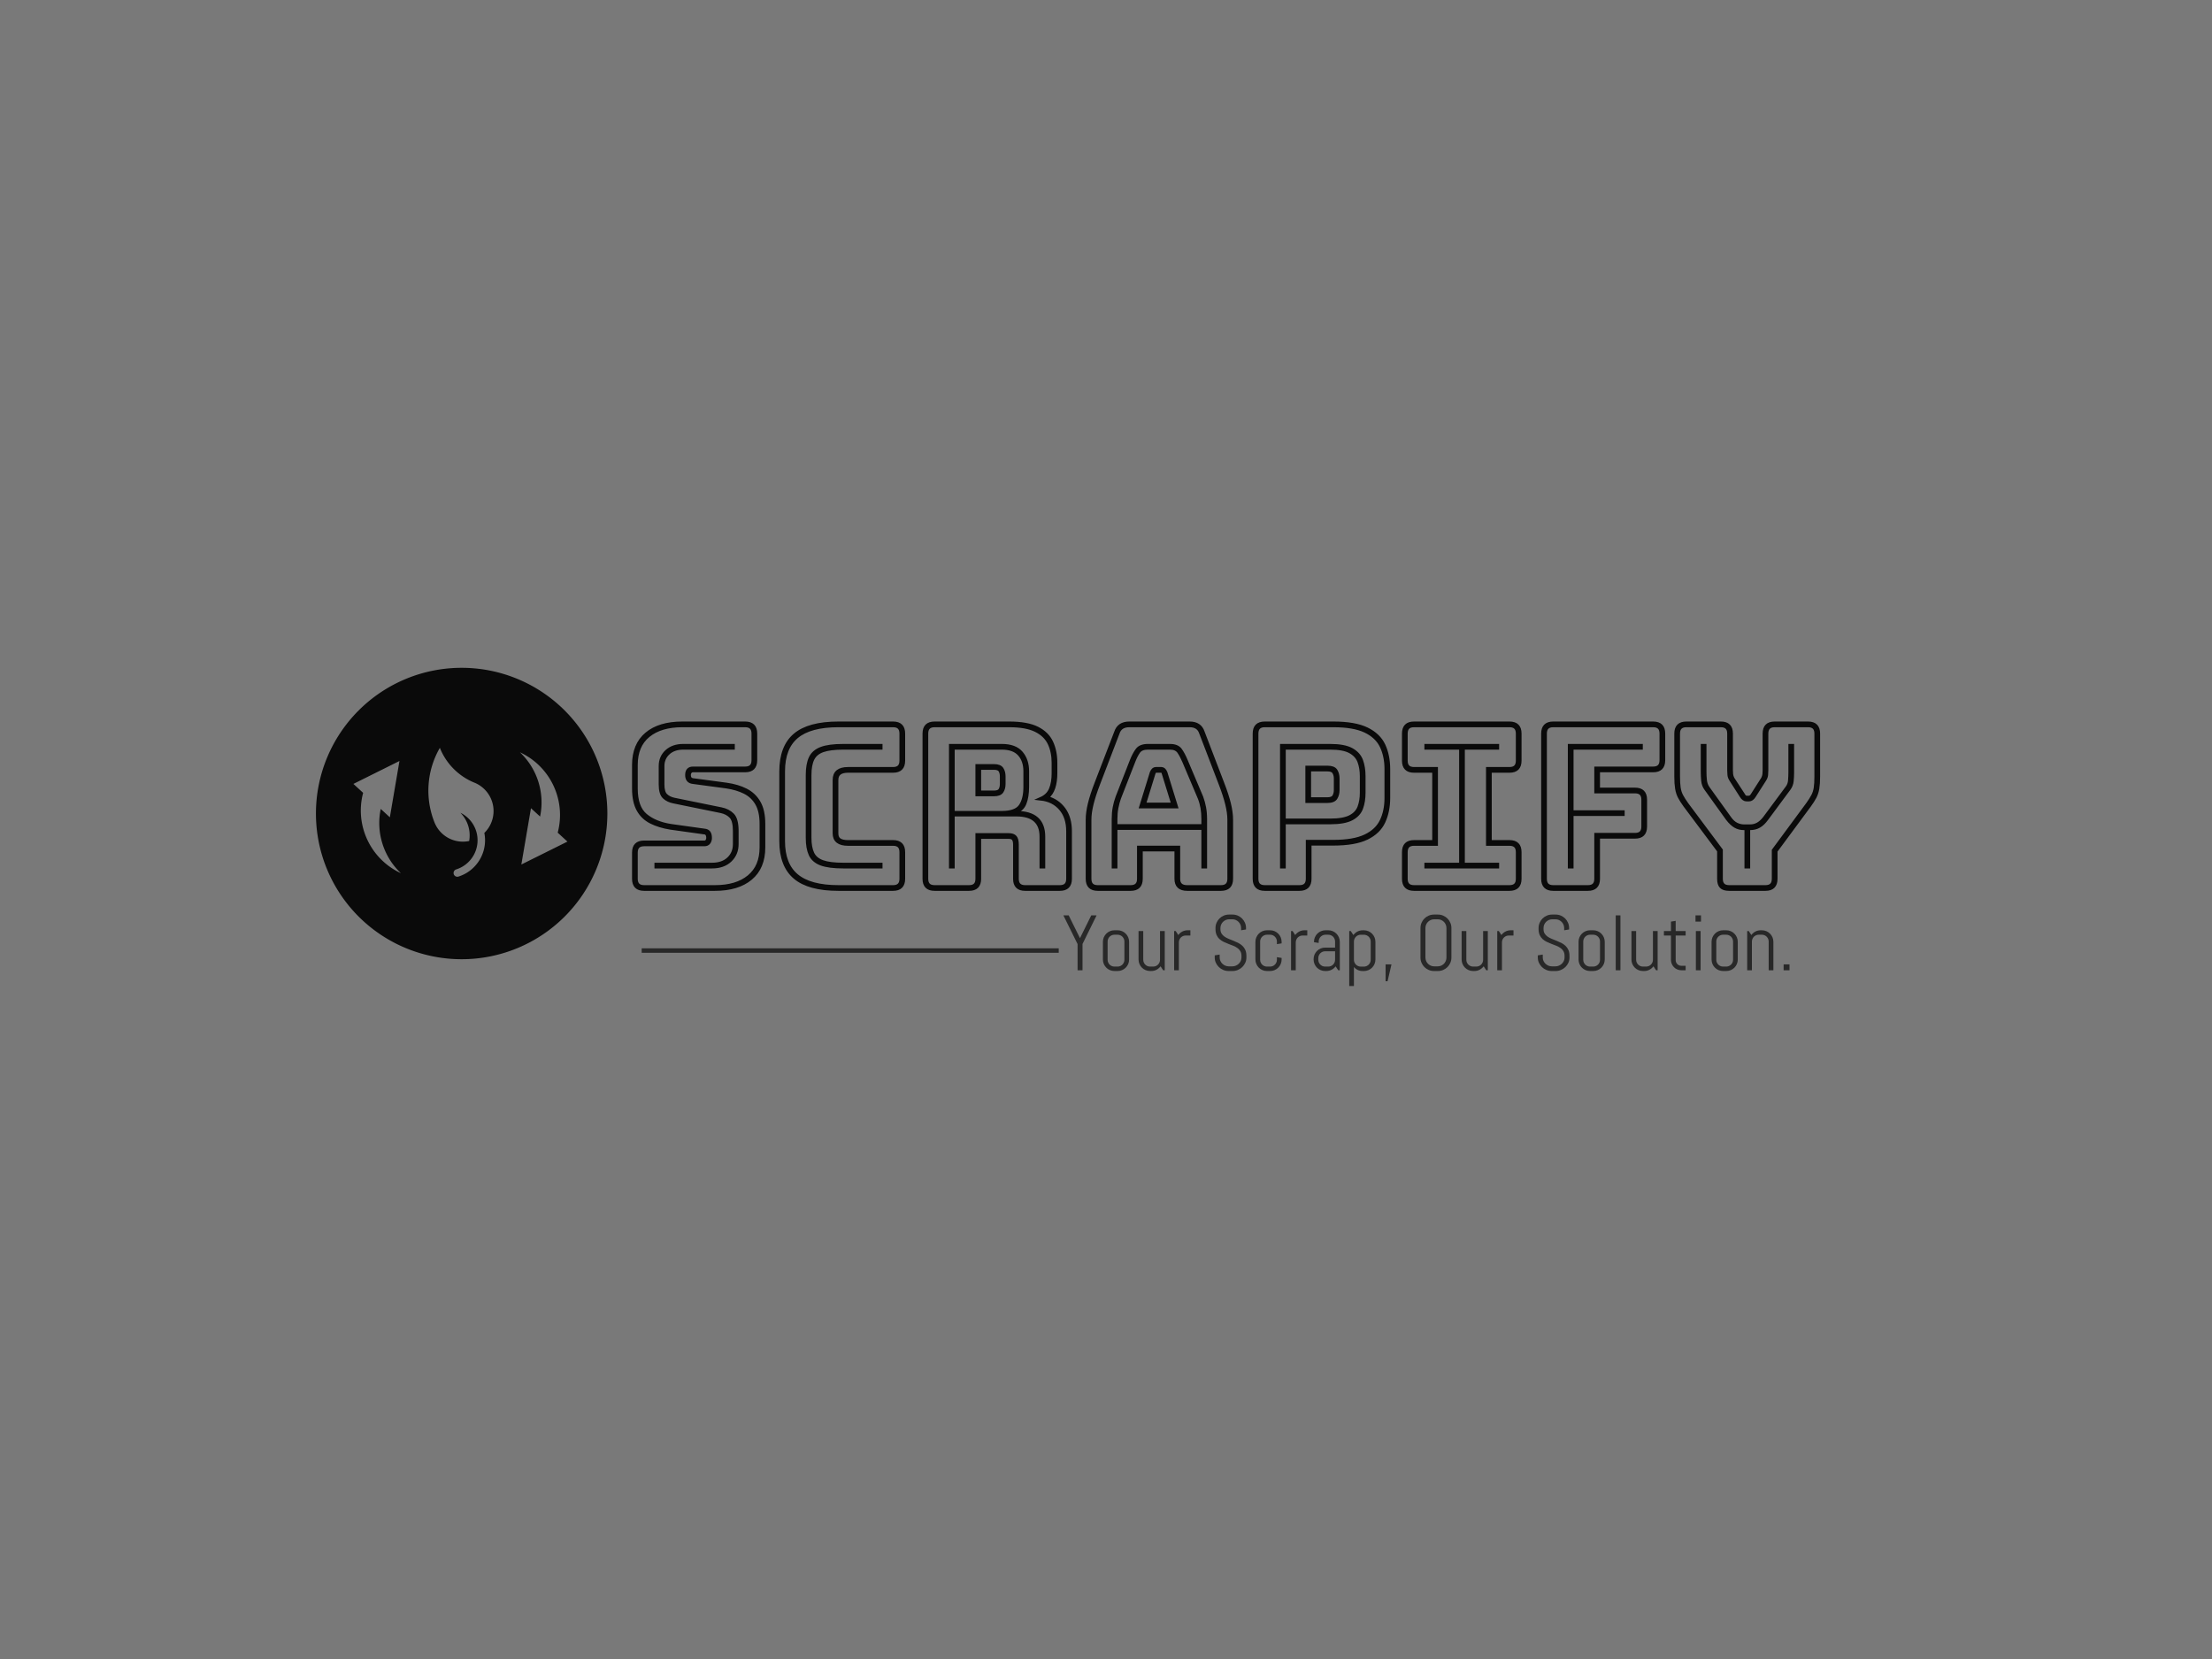 <svg xmlns="http://www.w3.org/2000/svg" xml:space="preserve" width="2000" height="1500" viewBox="0 0 2000 1500" data-version="1" data-id="lg_frkCHgkHDDUM6RRQSE" x="0" y="0"><rect width="2000" height="1500" id="background" stroke="transparent" fill="#797979"></rect><g id="outer-wrapper" data-padding="20" transform="matrix(2.085,0,0,2.085,-1085.265,-813.949)"><g id="inner-wrapper" transform="matrix(0.972,0,0,0.972,10,2.022)"><path fill="#0a0a0a" d="M731.179 697.484A65.007 65.007 0 1 0 731.179 827.498A65.007 65.007 0 1 0 731.179 697.484 "></path><rect width="575" height="113" x="323.079" y="305.941" fill="none" rx="0" ry="0" transform="translate(480.52 401.1)"></rect><path fill="#0a0a0a" stroke="#0a0a0a" stroke-width="1.545" d="M844.169 796.221H812.569Q807.969 796.221 807.969 791.621V779.921Q807.969 775.321 812.569 775.321H839.469Q840.269 775.321 840.669 774.721T841.069 773.421Q841.069 771.121 839.369 771.021L824.369 768.921Q819.369 768.121 815.669 766.271T809.969 760.821T807.969 751.321V740.821Q807.969 731.821 813.669 727.021T829.669 722.221H857.669Q862.269 722.221 862.269 726.821V738.721Q862.269 743.321 857.669 743.321H834.369Q833.569 743.321 833.119 743.921T832.669 745.321Q832.669 747.321 834.469 747.521L849.369 749.521Q854.369 750.221 858.069 752.121T863.819 757.621T865.869 767.121V777.621Q865.869 786.621 860.119 791.421T844.169 796.221ZM812.569 795.221H844.169Q853.869 795.221 859.369 790.671T864.869 777.621V767.121Q864.869 761.521 862.919 758.121T857.469 752.971T849.269 750.521L834.369 748.521Q831.669 748.221 831.669 745.321Q831.669 742.321 834.369 742.321H857.669Q861.269 742.321 861.269 738.721V726.821Q861.269 723.221 857.669 723.221H829.669Q819.969 723.221 814.469 727.721T808.969 740.821V751.321Q808.969 759.721 813.219 763.271T824.469 767.921L839.469 770.021Q840.769 770.121 841.419 770.921T842.069 773.421Q842.069 774.621 841.419 775.471T839.469 776.321H812.569Q808.969 776.321 808.969 779.921V791.621Q808.969 795.221 812.569 795.221ZM852.269 732.221V733.221H830.069Q825.869 733.221 823.369 735.521T820.869 741.321V749.521Q820.869 753.021 822.269 754.371T825.969 756.221L847.069 760.521Q850.069 761.121 852.019 763.071T853.969 770.321V776.121Q853.969 780.521 850.969 783.371T842.869 786.221H817.969V785.221H842.869Q847.569 785.221 850.269 782.671T852.969 776.121V770.321Q852.969 765.621 851.319 763.871T846.869 761.521L825.769 757.221Q823.169 756.721 821.519 755.171T819.869 749.521V741.321Q819.869 737.321 822.669 734.771T830.069 732.221ZM923.669 796.221H899.269Q886.069 796.221 879.869 790.971T873.669 774.821V743.721Q873.669 732.721 879.869 727.471T899.269 722.221H923.669Q928.269 722.221 928.269 726.821V738.921Q928.269 743.521 923.669 743.521H903.569Q898.469 743.521 898.469 747.521V771.321Q898.469 773.421 899.769 774.271T903.569 775.121H923.669Q928.269 775.121 928.269 779.721V791.621Q928.269 796.221 923.669 796.221ZM899.269 795.221H923.669Q927.269 795.221 927.269 791.621V779.721Q927.269 776.121 923.669 776.121H903.569Q897.469 776.121 897.469 771.321V747.521Q897.469 742.521 903.569 742.521H923.669Q927.269 742.521 927.269 738.921V726.821Q927.269 723.221 923.669 723.221H899.269Q886.669 723.221 880.669 728.221T874.669 743.721V774.821Q874.669 785.221 880.669 790.221T899.269 795.221ZM918.169 785.221V786.221H901.469Q894.969 786.221 891.519 784.921T886.769 780.771T885.469 773.321V745.321Q885.469 740.521 886.819 737.671T891.619 733.521T901.469 732.221H918.169V733.221H901.469Q895.569 733.221 892.319 734.371T887.769 738.171T886.469 745.321V773.321Q886.469 777.621 887.719 780.271T892.219 784.071T901.469 785.221ZM957.569 796.221H942.169Q937.569 796.221 937.569 791.621V726.821Q937.569 722.221 942.169 722.221H975.469Q983.469 722.221 987.969 724.471T994.319 730.721T996.169 739.921V744.521Q996.169 748.221 995.269 750.971T992.269 755.421Q997.069 756.721 999.869 760.571T1002.669 770.421V791.621Q1002.669 796.221 998.069 796.221H982.569Q977.969 796.221 977.969 791.621V776.321Q977.969 774.621 977.369 773.821T975.169 773.021H962.169V791.621Q962.169 796.221 957.569 796.221ZM942.169 795.221H957.569Q961.169 795.221 961.169 791.621V772.021H975.169Q977.269 772.021 978.119 773.021T978.969 776.321V791.621Q978.969 795.221 982.569 795.221H998.069Q1001.669 795.221 1001.669 791.621V770.421Q1001.669 764.121 998.369 760.321T989.569 755.921Q992.769 754.521 993.969 751.621T995.169 744.521V739.921Q995.169 734.921 993.369 731.171T987.269 725.321T975.469 723.221H942.169Q938.569 723.221 938.569 726.821V791.621Q938.569 795.221 942.169 795.221ZM990.769 786.221H989.769V772.821Q989.769 763.021 978.669 763.021H950.369V786.221H949.369V732.221H972.169Q978.069 732.221 980.819 735.421T983.569 743.621V750.521Q983.569 755.021 982.369 758.021T977.569 762.121H978.669Q990.769 762.121 990.769 772.821ZM950.369 733.221V762.121H972.169Q978.369 762.121 980.469 759.121T982.569 750.621V743.621Q982.569 738.921 980.019 736.071T972.169 733.221ZM961.169 754.021V741.221H968.669Q971.269 741.221 972.169 742.571T973.069 745.921V749.321Q973.069 751.321 972.169 752.671T968.669 754.021ZM968.669 742.221H962.169V753.021H968.669Q970.769 753.021 971.419 751.971T972.069 749.321V745.921Q972.069 744.321 971.419 743.271T968.669 742.221ZM1034.269 778.621V791.621Q1034.269 796.221 1029.669 796.221H1014.969Q1010.369 796.221 1010.369 791.621V765.221Q1010.369 762.121 1011.319 758.171T1014.369 748.821L1023.069 726.221Q1024.369 722.221 1029.069 722.221H1055.969Q1060.569 722.221 1061.869 726.121L1070.569 748.821Q1072.669 754.221 1073.619 758.171T1074.569 765.221V791.621Q1074.569 796.221 1069.969 796.221H1054.869Q1049.969 796.221 1049.969 791.621V778.621ZM1033.269 791.621V777.621H1050.969V791.621Q1050.969 795.221 1054.869 795.221H1069.969Q1073.569 795.221 1073.569 791.621V765.221Q1073.569 762.221 1072.619 758.321T1069.669 749.221L1060.969 726.521Q1059.869 723.221 1055.969 723.221H1029.069Q1025.069 723.221 1023.969 726.521L1015.269 749.221Q1013.269 754.421 1012.319 758.321T1011.369 765.221V791.621Q1011.369 795.221 1014.969 795.221H1029.669Q1033.269 795.221 1033.269 791.621ZM1062.969 764.921V786.221H1061.969V769.021H1022.969V786.221H1021.969V764.921Q1021.969 762.121 1022.419 759.771T1023.669 755.221L1030.069 738.821Q1031.169 736.021 1032.569 734.121T1037.369 732.221H1047.169Q1050.469 732.221 1051.819 734.121T1054.369 738.921L1061.269 755.221Q1062.069 757.421 1062.519 759.771T1062.969 764.921ZM1022.969 764.921V768.021H1061.969V764.921Q1061.969 762.221 1061.569 759.921T1060.369 755.621L1053.469 739.321Q1052.369 736.721 1051.169 734.971T1047.169 733.221H1037.369Q1034.369 733.221 1033.169 734.921T1030.969 739.221L1024.569 755.621Q1023.869 757.621 1023.419 759.921T1022.969 764.921ZM1034.269 759.421L1038.969 744.221Q1039.669 742.521 1040.869 742.521H1043.369Q1044.569 742.521 1045.269 744.221L1049.969 759.421ZM1039.969 744.521L1035.669 758.421H1048.569L1044.269 744.521Q1044.169 744.121 1043.969 743.821T1043.369 743.521H1040.869Q1040.469 743.521 1040.269 743.871T1039.969 744.521ZM1104.969 796.221H1089.469Q1084.869 796.221 1084.869 791.621V726.821Q1084.869 722.221 1089.469 722.221H1120.069Q1129.669 722.221 1135.019 724.821T1142.519 732.021T1144.669 742.721V755.521Q1144.669 761.521 1142.519 766.171T1135.019 773.421T1120.069 776.021H1109.569V791.621Q1109.569 796.221 1104.969 796.221ZM1089.469 795.221H1104.969Q1108.569 795.221 1108.569 791.621V775.021H1120.069Q1129.169 775.021 1134.319 772.571T1141.569 765.721T1143.669 755.521V742.721Q1143.669 736.921 1141.569 732.521T1134.319 725.671T1120.069 723.221H1089.469Q1085.869 723.221 1085.869 726.821V791.621Q1085.869 795.221 1089.469 795.221ZM1118.669 766.521H1098.069V786.221H1097.069V732.221H1118.669Q1124.969 732.221 1128.219 734.021T1132.569 738.871T1133.669 745.821V753.221Q1133.669 757.121 1132.569 760.121T1128.219 764.821T1118.669 766.521ZM1098.069 765.521H1118.669Q1124.569 765.521 1127.569 763.971T1131.619 759.621T1132.669 753.221V745.821Q1132.669 742.221 1131.619 739.371T1127.569 734.871T1118.669 733.221H1098.069ZM1108.369 757.021V741.921H1117.369Q1120.269 741.921 1121.169 743.371T1122.069 746.821V752.121Q1122.069 754.021 1121.169 755.521T1117.369 757.021ZM1117.369 742.921H1109.369V756.021H1117.369Q1119.669 756.021 1120.369 754.821T1121.069 752.121V746.821Q1121.069 745.321 1120.369 744.121T1117.369 742.921ZM1198.669 796.221H1156.069Q1151.469 796.221 1151.469 791.621V779.721Q1151.469 775.121 1156.069 775.121H1164.969V743.521H1156.069Q1151.469 743.521 1151.469 738.921V726.821Q1151.469 722.221 1156.069 722.221H1198.669Q1203.269 722.221 1203.269 726.821V738.921Q1203.269 743.521 1198.669 743.521H1189.969V775.121H1198.669Q1203.269 775.121 1203.269 779.721V791.621Q1203.269 796.221 1198.669 796.221ZM1156.069 795.221H1198.669Q1202.269 795.221 1202.269 791.621V779.721Q1202.269 776.121 1198.669 776.121H1188.969V742.521H1198.669Q1202.269 742.521 1202.269 738.921V726.821Q1202.269 723.221 1198.669 723.221H1156.069Q1152.469 723.221 1152.469 726.821V738.921Q1152.469 742.521 1156.069 742.521H1165.969V776.121H1156.069Q1152.469 776.121 1152.469 779.721V791.621Q1152.469 795.221 1156.069 795.221ZM1161.469 733.221V732.221H1193.269V733.221H1177.969V785.221H1193.269V786.221H1161.469V785.221H1176.969V733.221ZM1233.669 796.221H1218.169Q1213.569 796.221 1213.569 791.621V726.821Q1213.569 722.221 1218.169 722.221H1262.769Q1267.369 722.221 1267.369 726.821V738.721Q1267.369 743.321 1262.769 743.321H1238.269V751.721H1254.669Q1259.269 751.721 1259.269 756.321V768.321Q1259.269 772.921 1254.669 772.921H1238.269V791.621Q1238.269 796.221 1233.669 796.221ZM1218.169 795.221H1233.669Q1237.269 795.221 1237.269 791.621V771.921H1254.669Q1258.269 771.921 1258.269 768.321V756.321Q1258.269 752.721 1254.669 752.721H1237.269V742.321H1262.769Q1266.369 742.321 1266.369 738.721V726.821Q1266.369 723.221 1262.769 723.221H1218.169Q1214.569 723.221 1214.569 726.821V791.621Q1214.569 795.221 1218.169 795.221ZM1226.469 786.221H1225.469V732.221H1257.369V733.221H1226.469V761.821H1249.269V762.821H1226.469ZM1332.469 758.921L1317.469 779.221V791.621Q1317.469 796.221 1312.869 796.221H1296.669Q1294.169 796.221 1293.119 795.121T1292.069 791.621V779.121L1276.969 758.921Q1275.369 756.721 1274.519 755.071T1273.319 751.321T1272.969 746.021V726.821Q1272.969 722.221 1277.569 722.221H1292.969Q1297.569 722.221 1297.569 726.821V743.221Q1297.569 744.121 1297.669 745.021T1298.269 746.921L1302.969 754.121Q1303.569 755.321 1304.469 755.321H1305.469Q1306.369 755.321 1307.069 754.121L1311.669 746.921Q1312.169 745.921 1312.269 745.021T1312.369 743.221V726.821Q1312.369 722.221 1316.969 722.221H1331.869Q1336.469 722.221 1336.469 726.821V746.021Q1336.469 749.221 1336.119 751.321T1334.919 755.071T1332.469 758.921ZM1296.669 795.221H1312.869Q1316.469 795.221 1316.469 791.621V778.921L1331.669 758.321Q1333.169 756.221 1334.019 754.621T1335.169 751.071T1335.469 746.021V726.821Q1335.469 723.221 1331.869 723.221H1316.969Q1313.369 723.221 1313.369 726.821V743.221Q1313.369 744.221 1313.269 745.271T1312.469 747.421L1307.869 754.621Q1306.869 756.321 1305.469 756.321H1304.469Q1303.069 756.321 1302.069 754.621L1297.469 747.421Q1296.769 746.321 1296.669 745.271T1296.569 743.221V726.821Q1296.569 723.221 1292.969 723.221H1277.569Q1273.969 723.221 1273.969 726.821V746.021Q1273.969 749.121 1274.269 751.071T1275.419 754.621T1277.769 758.321L1293.069 778.821V791.621Q1293.069 795.221 1296.669 795.221ZM1305.269 786.221H1304.269V769.121H1303.269Q1301.069 769.121 1299.369 768.121T1295.969 764.921L1286.269 751.421Q1285.169 749.921 1284.969 747.921T1284.769 743.721V732.221H1285.769V743.721Q1285.769 745.821 1285.969 747.671T1287.169 751.021L1296.869 764.521Q1298.269 766.521 1299.919 767.321T1303.269 768.121H1305.969Q1307.869 768.121 1309.419 767.271T1312.469 764.521L1322.469 751.021Q1323.569 749.621 1323.719 747.721T1323.869 743.721V732.221H1324.869V744.221Q1324.869 746.221 1324.669 748.071T1323.369 751.421L1313.369 764.921Q1311.769 767.121 1310.019 768.121T1305.969 769.121H1305.269Z " paint-order="stroke"></path><path fill="#797979" d="M734.535 774.758A14.39 14.39 0 0 0 730.616 762.153A13.645 13.645 0 0 1 728.697 787.443A1.677 1.677 0 0 0 729.687 790.645C737.964 788.061 742.969 779.661 741.302 771.152A13.655 13.655 0 0 0 736.888 748.73A27.88 27.88 0 0 1 721.456 733.186A38.18 38.18 0 0 0 719.062 766.456A13.635 13.635 0 0 0 734.525 774.758M757.164 735.173C770.751 741.444 777.867 756.573 774.031 771.038L778.374 775.018L757.81 785.238L762.103 760.12L766.173 763.847A30.8 30.8 0 0 0 757.164 735.163M704.094 789.129C690.507 782.858 683.391 767.729 687.227 753.264L682.884 749.284L703.437 739.054L699.145 764.182L695.075 760.445A30.8 30.8 0 0 0 704.084 789.129 "></path><rect width="342" height="39.55" x="439.579" y="342.666" fill="none" rx="0" ry="0" transform="translate(559.85 459.49)"></rect><path fill="#282828" d="M1014.459 807.921L1008.169 820.701V832.421H1005.969V820.731L999.629 807.921H1001.999L1007.039 818.101L1012.079 807.921ZM1028.959 827.621Q1028.959 828.681 1028.559 829.621T1027.459 831.261T1025.819 832.361T1023.819 832.761H1022.419Q1021.359 832.761 1020.419 832.361T1018.779 831.261T1017.669 829.621Q1017.269 828.681 1017.269 827.621V819.731Q1017.269 818.671 1017.669 817.731Q1018.079 816.791 1018.779 816.091Q1019.479 815.381 1020.419 814.981T1022.419 814.581H1023.819Q1024.879 814.581 1025.819 814.981T1027.459 816.091Q1028.159 816.791 1028.559 817.731T1028.959 819.731ZM1026.859 827.741V819.611Q1026.859 818.971 1026.619 818.421Q1026.379 817.861 1025.969 817.451T1025.009 816.801Q1024.449 816.561 1023.819 816.561H1022.419Q1021.779 816.561 1021.229 816.801Q1020.669 817.041 1020.259 817.451T1019.609 818.421Q1019.369 818.971 1019.369 819.611V827.741Q1019.369 828.371 1019.609 828.931Q1019.849 829.481 1020.259 829.891T1021.229 830.541Q1021.779 830.781 1022.419 830.781H1023.819Q1024.449 830.781 1025.009 830.541Q1025.559 830.301 1025.969 829.891T1026.619 828.931Q1026.859 828.371 1026.859 827.741M1044.859 832.421H1044.149L1042.989 830.651Q1042.269 831.621 1041.199 832.191Q1040.119 832.761 1038.839 832.761H1038.309Q1037.249 832.761 1036.309 832.361T1034.669 831.261T1033.569 829.621T1033.169 827.621V814.921H1035.269V827.741Q1035.269 828.371 1035.509 828.931Q1035.749 829.481 1036.159 829.891T1037.119 830.541Q1037.679 830.781 1038.309 830.781H1039.709Q1040.339 830.781 1040.899 830.541Q1041.449 830.301 1041.859 829.891T1042.509 828.931Q1042.749 828.371 1042.749 827.741V814.921H1044.859ZM1056.299 816.921H1054.189Q1053.559 816.921 1053.009 817.161Q1052.449 817.401 1052.039 817.811T1051.389 818.781Q1051.149 819.331 1051.149 819.961V832.421H1049.049V814.921H1049.749L1050.899 816.701Q1051.609 815.731 1052.699 815.151Q1053.779 814.581 1055.069 814.581H1056.299ZM1081.289 826.011V826.751Q1081.289 828.001 1080.789 829.091Q1080.279 830.181 1079.439 831.001Q1078.589 831.821 1077.469 832.291T1075.099 832.761H1073.339Q1072.099 832.761 1070.979 832.291T1069.009 831.001Q1068.169 830.181 1067.659 829.091Q1067.159 828.001 1067.159 826.751V825.771L1069.359 825.421V826.751Q1069.359 827.571 1069.699 828.281Q1070.029 828.991 1070.589 829.531Q1071.159 830.061 1071.899 830.371T1073.459 830.681H1074.999Q1075.819 830.681 1076.559 830.371Q1077.289 830.061 1077.859 829.531Q1078.419 828.991 1078.749 828.281Q1079.089 827.571 1079.089 826.751V826.011Q1079.089 824.751 1078.589 823.911Q1078.099 823.071 1077.269 822.491Q1076.449 821.901 1075.419 821.491T1073.289 820.671Q1072.199 820.251 1071.169 819.761Q1070.129 819.261 1069.309 818.521T1067.999 816.701Q1067.499 815.621 1067.499 814.051V813.591Q1067.499 812.341 1067.969 811.251Q1068.439 810.151 1069.259 809.331T1071.179 808.041T1073.529 807.571H1075.099Q1076.349 807.571 1077.449 808.041Q1078.539 808.511 1079.359 809.331T1080.649 811.251Q1081.119 812.341 1081.119 813.591V814.221L1078.919 814.581V813.591Q1078.919 812.771 1078.609 812.061T1077.769 810.821T1076.529 809.981Q1075.819 809.681 1074.999 809.681H1073.629Q1072.809 809.681 1072.109 809.981Q1071.399 810.291 1070.859 810.821T1070.009 812.061T1069.699 813.591V814.051Q1069.699 815.231 1070.199 816.031Q1070.699 816.841 1071.519 817.411T1073.369 818.401T1075.499 819.261Q1076.589 819.691 1077.629 820.211Q1078.659 820.731 1079.479 821.491T1080.799 823.351Q1081.289 824.441 1081.289 826.011M1096.999 827.621Q1096.999 828.681 1096.599 829.621T1095.499 831.261T1093.859 832.361T1091.859 832.761H1090.459Q1089.399 832.761 1088.459 832.361T1086.819 831.261T1085.719 829.621Q1085.309 828.681 1085.309 827.621V819.731Q1085.309 818.671 1085.719 817.731Q1086.119 816.791 1086.819 816.091Q1087.519 815.381 1088.459 814.981T1090.459 814.581H1091.859Q1092.919 814.581 1093.859 814.981T1095.499 816.091Q1096.199 816.791 1096.599 817.731T1096.999 819.731V820.431L1094.899 820.771V819.611Q1094.899 818.971 1094.659 818.421Q1094.419 817.861 1094.009 817.451T1093.049 816.801Q1092.489 816.561 1091.859 816.561H1090.459Q1089.829 816.561 1089.269 816.801Q1088.719 817.041 1088.309 817.451Q1087.889 817.861 1087.659 818.421Q1087.419 818.971 1087.419 819.611V827.741Q1087.419 828.371 1087.659 828.931Q1087.889 829.481 1088.309 829.891Q1088.719 830.301 1089.269 830.541Q1089.829 830.781 1090.459 830.781H1091.859Q1092.489 830.781 1093.049 830.541Q1093.599 830.301 1094.009 829.891T1094.659 828.931Q1094.899 828.371 1094.899 827.741V826.581L1096.999 826.921ZM1108.449 816.921H1106.349Q1105.719 816.921 1105.159 817.161Q1104.609 817.401 1104.199 817.811T1103.549 818.781Q1103.309 819.331 1103.309 819.961V832.421H1101.209V814.921H1101.909L1103.049 816.701Q1103.769 815.731 1104.859 815.151Q1105.939 814.581 1107.219 814.581H1108.449ZM1122.959 832.421H1122.259L1121.089 830.681Q1120.379 831.621 1119.299 832.191T1116.939 832.761H1116.409Q1115.349 832.761 1114.409 832.361T1112.769 831.261T1111.669 829.621T1111.269 827.621V827.451Q1111.269 826.391 1111.669 825.451T1112.769 823.811T1114.409 822.711T1116.409 822.311H1120.849V819.611Q1120.849 818.971 1120.609 818.421Q1120.379 817.861 1119.969 817.451T1118.999 816.801T1117.809 816.561H1116.579Q1115.949 816.561 1115.389 816.801Q1114.839 817.041 1114.429 817.451T1113.779 818.421Q1113.539 818.971 1113.539 819.611V820.241L1111.439 819.901V819.731Q1111.439 818.671 1111.839 817.731T1112.939 816.091Q1113.639 815.381 1114.579 814.981T1116.579 814.581H1117.809Q1118.869 814.581 1119.809 814.981T1121.449 816.091Q1122.149 816.791 1122.549 817.731Q1122.959 818.671 1122.959 819.731ZM1120.849 827.741V823.951H1116.409Q1115.779 823.951 1115.219 824.191Q1114.669 824.421 1114.259 824.841T1113.609 825.821Q1113.369 826.371 1113.369 827.011V827.741Q1113.369 828.371 1113.609 828.931Q1113.849 829.481 1114.259 829.891T1115.219 830.541Q1115.779 830.781 1116.409 830.781H1117.809Q1118.439 830.781 1118.999 830.541T1119.969 829.891T1120.609 828.931Q1120.849 828.371 1120.849 827.741M1138.849 827.631Q1138.849 828.691 1138.449 829.631T1137.349 831.271T1135.709 832.371T1133.709 832.771H1133.179Q1131.999 832.771 1130.989 832.301Q1129.979 831.821 1129.259 830.961V839.441H1127.159V814.931H1127.859L1129.009 816.711Q1129.719 815.741 1130.809 815.161Q1131.889 814.591 1133.179 814.591H1133.709Q1134.769 814.591 1135.709 814.991T1137.349 816.101Q1138.049 816.801 1138.449 817.741T1138.849 819.741ZM1136.749 827.751V819.621Q1136.749 818.981 1136.509 818.431Q1136.269 817.871 1135.859 817.461T1134.889 816.811Q1134.339 816.571 1133.709 816.571H1132.299Q1131.669 816.571 1131.119 816.811Q1130.559 817.051 1130.149 817.461T1129.499 818.431Q1129.259 818.981 1129.259 819.621V827.751Q1129.259 828.381 1129.499 828.941Q1129.739 829.491 1130.149 829.901T1131.119 830.551Q1131.669 830.791 1132.299 830.791H1133.709Q1134.339 830.791 1134.889 830.551Q1135.449 830.311 1135.859 829.901T1136.509 828.941Q1136.749 828.381 1136.749 827.751M1146.019 829.791L1144.269 837.331H1143.389V829.791ZM1172.749 826.751Q1172.749 828.001 1172.279 829.091T1170.989 831.001T1169.069 832.291Q1167.979 832.761 1166.729 832.761H1164.989Q1163.739 832.761 1162.639 832.291T1160.709 831.001Q1159.889 830.181 1159.419 829.091T1158.949 826.751V813.591Q1158.949 812.341 1159.419 811.251Q1159.889 810.151 1160.709 809.331Q1161.539 808.511 1162.639 808.041T1164.989 807.571H1166.729Q1167.979 807.571 1169.069 808.041Q1170.169 808.511 1170.989 809.331T1172.279 811.251Q1172.749 812.341 1172.749 813.591ZM1170.539 826.751V813.591Q1170.539 812.771 1170.229 812.061Q1169.929 811.351 1169.399 810.821T1168.159 809.981Q1167.449 809.681 1166.629 809.681H1165.089Q1164.269 809.681 1163.559 809.981Q1162.849 810.291 1162.309 810.821T1161.469 812.061Q1161.159 812.771 1161.159 813.591V826.751Q1161.159 827.571 1161.469 828.281Q1161.769 828.991 1162.309 829.531Q1162.849 830.061 1163.559 830.371T1165.089 830.681H1166.629Q1167.449 830.681 1168.159 830.371T1169.399 829.531Q1169.929 828.991 1170.229 828.281Q1170.539 827.571 1170.539 826.751M1188.999 832.421H1188.299L1187.139 830.651Q1186.419 831.621 1185.339 832.191T1182.979 832.761H1182.449Q1181.389 832.761 1180.449 832.361T1178.809 831.261T1177.709 829.621T1177.309 827.621V814.921H1179.409V827.741Q1179.409 828.371 1179.649 828.931Q1179.889 829.481 1180.299 829.891T1181.269 830.541Q1181.819 830.781 1182.449 830.781H1183.849Q1184.489 830.781 1185.039 830.541Q1185.599 830.301 1186.009 829.891T1186.659 828.931Q1186.899 828.371 1186.899 827.741V814.921H1188.999ZM1200.449 816.921H1198.349Q1197.709 816.921 1197.159 817.161Q1196.599 817.401 1196.189 817.811T1195.539 818.781Q1195.299 819.331 1195.299 819.961V832.421H1193.199V814.921H1193.899L1195.049 816.701Q1195.769 815.731 1196.849 815.151Q1197.939 814.581 1199.219 814.581H1200.449ZM1225.429 826.011V826.751Q1225.429 828.001 1224.929 829.091T1223.579 831.001T1221.609 832.291T1219.249 832.761H1217.489Q1216.239 832.761 1215.119 832.291T1213.149 831.001Q1212.309 830.181 1211.799 829.091Q1211.299 828.001 1211.299 826.751V825.771L1213.509 825.421V826.751Q1213.509 827.571 1213.839 828.281T1214.739 829.531Q1215.299 830.061 1216.039 830.371Q1216.789 830.681 1217.609 830.681H1219.139Q1219.969 830.681 1220.699 830.371T1221.999 829.531Q1222.559 828.991 1222.899 828.281Q1223.229 827.571 1223.229 826.751V826.011Q1223.229 824.751 1222.729 823.911Q1222.239 823.071 1221.419 822.491Q1220.599 821.901 1219.559 821.491Q1218.529 821.081 1217.439 820.671Q1216.339 820.251 1215.309 819.761Q1214.269 819.261 1213.449 818.521T1212.139 816.701Q1211.639 815.621 1211.639 814.051V813.591Q1211.639 812.341 1212.109 811.251Q1212.579 810.151 1213.399 809.331T1215.329 808.041Q1216.429 807.571 1217.679 807.571H1219.249Q1220.489 807.571 1221.589 808.041Q1222.679 808.511 1223.499 809.331T1224.789 811.251Q1225.259 812.341 1225.259 813.591V814.221L1223.059 814.581V813.591Q1223.059 812.771 1222.749 812.061T1221.909 810.821T1220.669 809.981Q1219.969 809.681 1219.139 809.681H1217.779Q1216.959 809.681 1216.249 809.981Q1215.539 810.291 1214.999 810.821T1214.149 812.061Q1213.849 812.771 1213.849 813.591V814.051Q1213.849 815.231 1214.339 816.031Q1214.839 816.841 1215.659 817.411T1217.509 818.401L1219.639 819.261Q1220.729 819.691 1221.769 820.211Q1222.799 820.731 1223.619 821.491T1224.939 823.351Q1225.429 824.441 1225.429 826.011M1241.159 827.621Q1241.159 828.681 1240.749 829.621Q1240.349 830.561 1239.649 831.261T1238.009 832.361T1236.009 832.761H1234.609Q1233.549 832.761 1232.609 832.361T1230.969 831.261T1229.869 829.621T1229.469 827.621V819.731Q1229.469 818.671 1229.869 817.731T1230.969 816.091Q1231.669 815.381 1232.609 814.981T1234.609 814.581H1236.009Q1237.069 814.581 1238.009 814.981T1239.649 816.091Q1240.349 816.791 1240.749 817.731Q1241.159 818.671 1241.159 819.731ZM1239.049 827.741V819.611Q1239.049 818.971 1238.819 818.421Q1238.579 817.861 1238.169 817.451T1237.199 816.801T1236.009 816.561H1234.609Q1233.979 816.561 1233.419 816.801Q1232.869 817.041 1232.459 817.451T1231.809 818.421Q1231.569 818.971 1231.569 819.611V827.741Q1231.569 828.371 1231.809 828.931Q1232.049 829.481 1232.459 829.891T1233.419 830.541Q1233.979 830.781 1234.609 830.781H1236.009Q1236.639 830.781 1237.199 830.541T1238.169 829.891T1238.819 828.931Q1239.049 828.371 1239.049 827.741M1248.159 832.421H1246.059V807.921H1248.159ZM1264.759 832.421H1264.059L1262.889 830.651Q1262.179 831.621 1261.099 832.191T1258.739 832.761H1258.209Q1257.149 832.761 1256.209 832.361T1254.569 831.261T1253.469 829.621T1253.069 827.621V814.921H1255.169V827.741Q1255.169 828.371 1255.409 828.931Q1255.649 829.481 1256.059 829.891T1257.019 830.541Q1257.579 830.781 1258.209 830.781H1259.609Q1260.249 830.781 1260.799 830.541Q1261.359 830.301 1261.769 829.891T1262.419 828.931Q1262.659 828.371 1262.659 827.741V814.921H1264.759ZM1277.249 832.421H1275.339Q1274.379 832.421 1273.529 832.061Q1272.689 831.711 1272.059 831.071Q1271.439 830.441 1271.069 829.601Q1270.699 828.771 1270.699 827.811V816.921H1267.559V814.921H1270.699V810.721L1272.809 810.381V814.921H1277.249V816.921H1272.809V827.911Q1272.809 828.441 1272.999 828.891Q1273.199 829.351 1273.539 829.691T1274.349 830.231Q1274.809 830.421 1275.339 830.421H1277.249ZM1284.099 810.721H1281.649V807.921H1284.099ZM1283.929 832.421H1281.819V814.921H1283.929ZM1300.509 827.621Q1300.509 828.681 1300.109 829.621T1299.009 831.261T1297.369 832.361T1295.369 832.761H1293.959Q1292.899 832.761 1291.959 832.361T1290.319 831.261T1289.219 829.621T1288.819 827.621V819.731Q1288.819 818.671 1289.219 817.731T1290.319 816.091Q1291.019 815.381 1291.959 814.981T1293.959 814.581H1295.369Q1296.429 814.581 1297.369 814.981T1299.009 816.091Q1299.709 816.791 1300.109 817.731T1300.509 819.731ZM1298.409 827.741V819.611Q1298.409 818.971 1298.169 818.421Q1297.929 817.861 1297.519 817.451T1296.549 816.801Q1295.999 816.561 1295.369 816.561H1293.959Q1293.329 816.561 1292.779 816.801Q1292.219 817.041 1291.809 817.451T1291.159 818.421Q1290.919 818.971 1290.919 819.611V827.741Q1290.919 828.371 1291.159 828.931Q1291.399 829.481 1291.809 829.891T1292.779 830.541Q1293.329 830.781 1293.959 830.781H1295.369Q1295.999 830.781 1296.549 830.541Q1297.109 830.301 1297.519 829.891T1298.169 828.931Q1298.409 828.371 1298.409 827.741M1316.399 832.421H1314.299V819.611Q1314.299 818.971 1314.059 818.421Q1313.819 817.861 1313.409 817.451T1312.449 816.801Q1311.889 816.561 1311.259 816.561H1309.859Q1309.229 816.561 1308.669 816.801T1307.699 817.451T1307.059 818.421Q1306.819 818.971 1306.819 819.611V832.421H1304.709V814.921H1305.409L1306.559 816.701Q1307.279 815.731 1308.359 815.151Q1309.449 814.581 1310.729 814.581H1311.259Q1312.319 814.581 1313.259 814.981T1314.899 816.091Q1315.599 816.791 1315.999 817.731T1316.399 819.731ZM1323.589 832.421H1320.959V829.791H1323.589Z "></path><path fill="#282828" stroke="#282828" stroke-width="2" d="M811.499 823.631H997.559 "></path></g><rect width="712" height="144" x="647.667" y="678" id="space-saver" fill="transparent" stroke="transparent"></rect></g></svg>